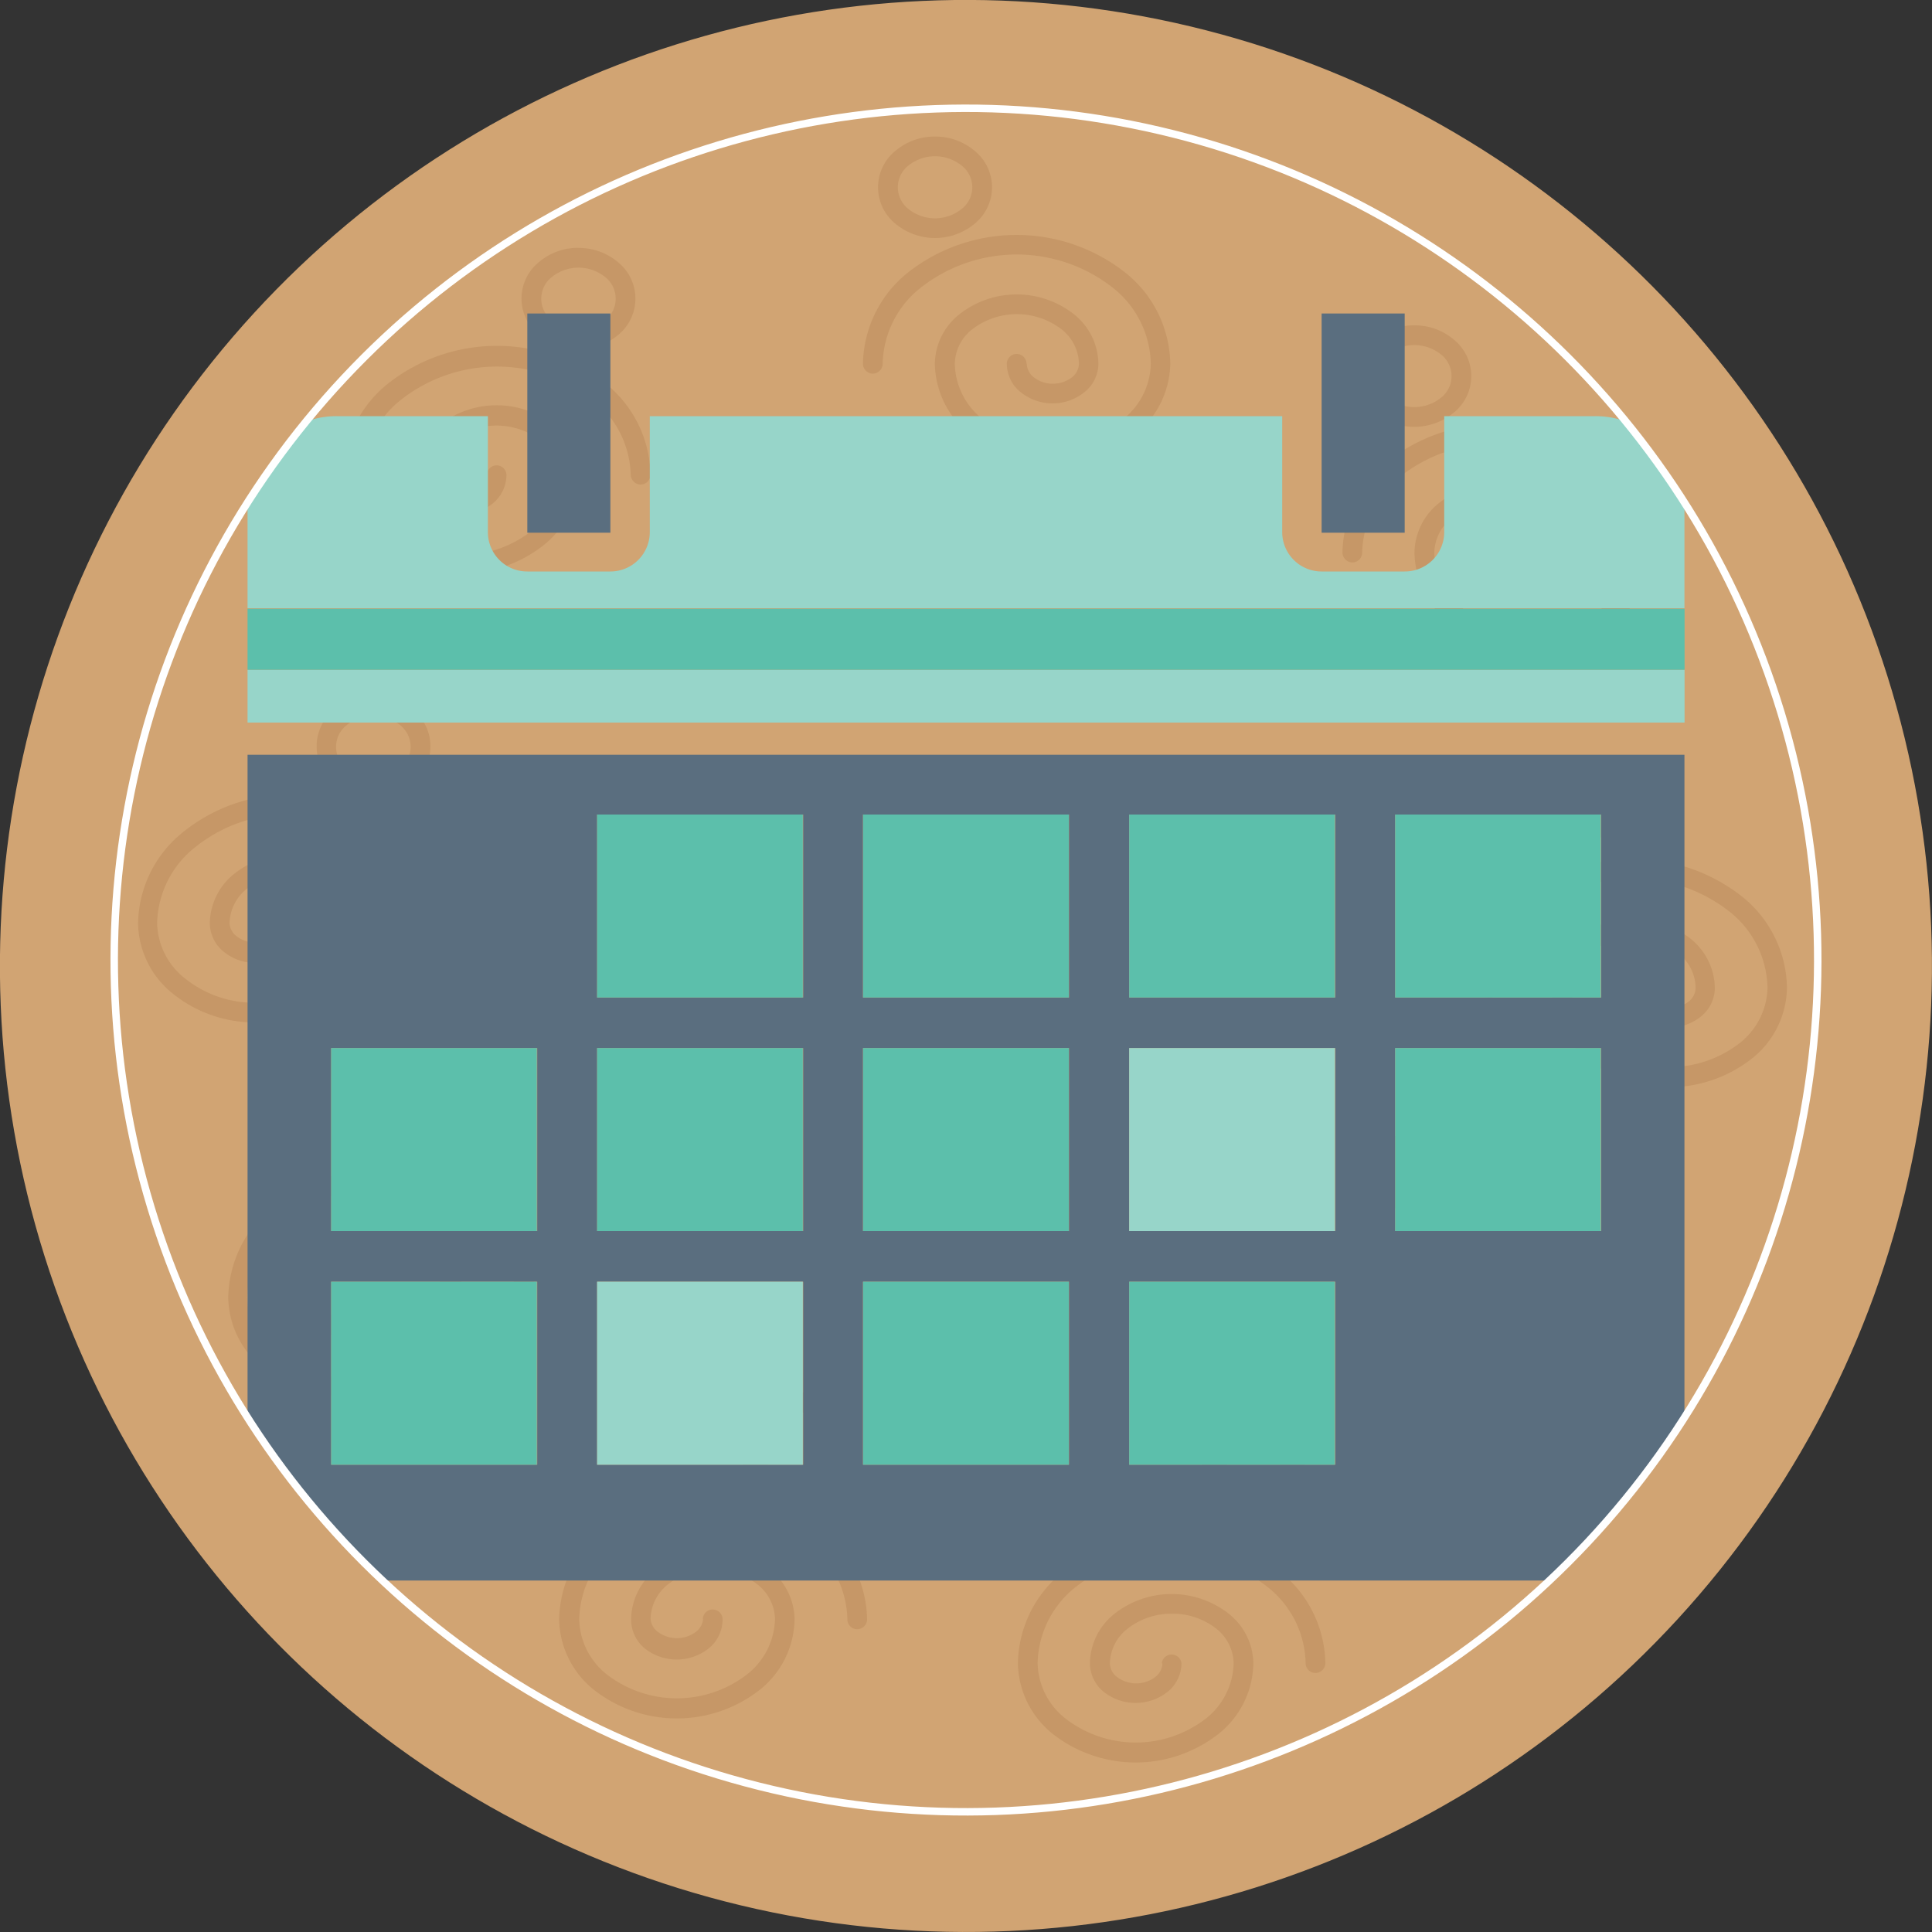 <svg xmlns="http://www.w3.org/2000/svg" xmlns:xlink="http://www.w3.org/1999/xlink" viewBox="0 0 150 150"><rect x="0" y="0" width="150" height="150" fill="#333333" stroke="none"/><defs><style>.cls-1,.cls-11{fill:none;}.cls-2{isolation:isolate;}.cls-3{fill:#d1a473;}.cls-4{opacity:0.63;}.cls-4,.cls-5{mix-blend-mode:multiply;}.cls-5{fill:#8c5627;opacity:0.25;}.cls-6{clip-path:url(#clip-path);}.cls-7{mix-blend-mode:luminosity;}.cls-8{fill:#5a6e7f;}.cls-9{fill:#97d5c9;}.cls-10{fill:#5cbfab;}.cls-11{stroke:#fff;stroke-miterlimit:10;stroke-width:0.58px;}</style><clipPath id="clip-path"><circle class="cls-1" cx="75" cy="74.54" r="66.13"/></clipPath></defs><g class="cls-2"><g id="Ic_actividades" data-name="Ic actividades"><circle class="cls-3" cx="75" cy="75" r="75" transform="translate(-14.49 131.94) rotate(-77.47)"/><g class="cls-4"><path class="cls-5" d="M36,83.1A4.7,4.7,0,0,1,39,84.22a3.65,3.65,0,0,1,0,5.65,4.84,4.84,0,0,1-6.17,0,3.65,3.65,0,0,1,0-5.65A4.73,4.73,0,0,1,36,83.1Zm-7.13,17.64a.77.77,0,0,1,1.54,0,2.88,2.88,0,0,1-1.1,2.23,4,4,0,0,1-4.92,0,2.87,2.87,0,0,1-1.09-2.23,5,5,0,0,1,1.91-3.85,7.19,7.19,0,0,1,8.87,0A5,5,0,0,1,36,100.74a7.17,7.17,0,0,1-2.73,5.5,10.44,10.44,0,0,1-12.82,0,7.17,7.17,0,0,1-2.73-5.5,9.27,9.27,0,0,1,3.55-7.12,13.17,13.17,0,0,1,8.38-2.88A13.2,13.2,0,0,1,38,93.62a9.27,9.27,0,0,1,3.55,7.12.77.77,0,0,1-1.54,0,7.73,7.73,0,0,0-3-5.94,11.65,11.65,0,0,0-7.41-2.53,11.65,11.65,0,0,0-7.41,2.53,7.73,7.73,0,0,0-3,5.94,5.61,5.61,0,0,0,2.18,4.32,8.91,8.91,0,0,0,10.87,0,5.63,5.63,0,0,0,2.17-4.32,3.52,3.52,0,0,0-1.36-2.68,5.7,5.7,0,0,0-6.92,0,3.52,3.52,0,0,0-1.36,2.68,1.38,1.38,0,0,0,.54,1.05,2.35,2.35,0,0,0,1.49.5,2.28,2.28,0,0,0,1.48-.5,1.35,1.35,0,0,0,.54-1.05ZM38,85.37a3.31,3.31,0,0,0-4.17,0,2.14,2.14,0,0,0,0,3.35,3.31,3.31,0,0,0,4.17,0,2.14,2.14,0,0,0,0-3.35Z"/><path class="cls-5" d="M61.69,108.08a4.68,4.68,0,0,1,3.08,1.12,3.65,3.65,0,0,1,0,5.65,4.84,4.84,0,0,1-6.17,0,3.65,3.65,0,0,1,0-5.65,4.73,4.73,0,0,1,3.09-1.12Zm-7.12,17.64a.76.76,0,0,1,.76-.76.77.77,0,0,1,.77.76A2.88,2.88,0,0,1,55,128a4,4,0,0,1-4.92,0A2.91,2.91,0,0,1,49,125.72a5,5,0,0,1,1.91-3.85,7.19,7.19,0,0,1,8.87,0,5,5,0,0,1,1.91,3.85,7.13,7.13,0,0,1-2.73,5.5,10.44,10.44,0,0,1-12.82,0,7.17,7.17,0,0,1-2.73-5.5A9.27,9.27,0,0,1,47,118.6a13.65,13.65,0,0,1,16.77,0,9.27,9.27,0,0,1,3.55,7.12.77.77,0,0,1-.77.77.76.76,0,0,1-.76-.77,7.74,7.74,0,0,0-3-5.94,12.12,12.12,0,0,0-14.82,0,7.76,7.76,0,0,0-3,5.94A5.61,5.61,0,0,0,47.11,130,8.91,8.91,0,0,0,58,130a5.63,5.63,0,0,0,2.17-4.32A3.52,3.52,0,0,0,58.79,123a5.7,5.7,0,0,0-6.92,0,3.52,3.52,0,0,0-1.36,2.68,1.38,1.38,0,0,0,.54,1,2.47,2.47,0,0,0,3,0,1.38,1.38,0,0,0,.54-1Zm9.2-15.37a3.31,3.31,0,0,0-4.17,0,2.13,2.13,0,0,0,0,3.34,3.27,3.27,0,0,0,4.17,0,2.13,2.13,0,0,0,0-3.34Z"/><path class="cls-5" d="M72.6,10.6a4.72,4.72,0,0,1,3.08,1.12,3.64,3.64,0,0,1,0,5.64,4.81,4.81,0,0,1-6.17,0,3.64,3.64,0,0,1,0-5.64A4.73,4.73,0,0,1,72.6,10.6Zm7.12,17.64a1.37,1.37,0,0,0,.54,1.05,2.35,2.35,0,0,0,1.48.5,2.38,2.38,0,0,0,1.49-.5,1.4,1.4,0,0,0,.54-1.05,3.5,3.5,0,0,0-1.36-2.68,5.7,5.7,0,0,0-6.92,0,3.5,3.5,0,0,0-1.36,2.68,5.63,5.63,0,0,0,2.18,4.32,8.91,8.91,0,0,0,10.87,0,5.65,5.65,0,0,0,2.17-4.32,7.73,7.73,0,0,0-3-5.94,12.08,12.08,0,0,0-14.82,0,7.73,7.73,0,0,0-3,5.94.78.78,0,0,1-.77.77.77.77,0,0,1-.76-.77,9.27,9.27,0,0,1,3.54-7.12,13.65,13.65,0,0,1,16.77,0,9.22,9.22,0,0,1,3.55,7.12,7.15,7.15,0,0,1-2.73,5.49,10.4,10.4,0,0,1-12.82,0,7.16,7.16,0,0,1-2.73-5.49,5,5,0,0,1,1.92-3.85,7.19,7.19,0,0,1,8.87,0,5,5,0,0,1,1.91,3.85,2.85,2.85,0,0,1-1.1,2.22,3.95,3.95,0,0,1-4.92,0,2.84,2.84,0,0,1-1.09-2.22.76.76,0,0,1,.76-.76.77.77,0,0,1,.77.76ZM70.51,12.87a2.14,2.14,0,0,0,0,3.34,3.31,3.31,0,0,0,4.17,0,2.13,2.13,0,0,0,0-3.34,3.31,3.31,0,0,0-4.17,0Z"/><path class="cls-5" d="M111.47,87.05a4.75,4.75,0,0,1,3.09,1.12,3.67,3.67,0,0,1,0,5.65,4.86,4.86,0,0,1-6.18,0,3.65,3.65,0,0,1,0-5.65,4.73,4.73,0,0,1,3.09-1.12Zm7.12,17.64a1.38,1.38,0,0,0,.54,1,2.3,2.3,0,0,0,1.48.5,2.33,2.33,0,0,0,1.49-.5,1.38,1.38,0,0,0,.54-1,3.52,3.52,0,0,0-1.36-2.68,5.7,5.7,0,0,0-6.92,0,3.52,3.52,0,0,0-1.36,2.68,5.61,5.61,0,0,0,2.18,4.32,8.91,8.91,0,0,0,10.87,0,5.63,5.63,0,0,0,2.17-4.32,7.73,7.73,0,0,0-3-5.94,12.12,12.12,0,0,0-14.82,0,7.73,7.73,0,0,0-3,5.94.77.77,0,1,1-1.53,0,9.27,9.27,0,0,1,3.55-7.12,13.63,13.63,0,0,1,16.76,0,9.23,9.23,0,0,1,3.55,7.12,7.13,7.13,0,0,1-2.73,5.5,10.44,10.44,0,0,1-12.82,0,7.17,7.17,0,0,1-2.73-5.5,5,5,0,0,1,1.92-3.85,7.19,7.19,0,0,1,8.87,0,5,5,0,0,1,1.91,3.85,2.91,2.91,0,0,1-1.09,2.23,4,4,0,0,1-4.93,0,2.91,2.91,0,0,1-1.09-2.23.76.76,0,0,1,.76-.76.77.77,0,0,1,.77.76Zm-9.21-15.37a2.14,2.14,0,0,0,0,3.34,3.19,3.19,0,0,0,2.09.75,3.14,3.14,0,0,0,2.08-.75,2.13,2.13,0,0,0,0-3.34,3.19,3.19,0,0,0-2.08-.74,3.24,3.24,0,0,0-2.09.74Z"/><path class="cls-5" d="M120.47,59.07a4.73,4.73,0,0,1,3.09,1.12,3.64,3.64,0,0,1,0,5.64,4.81,4.81,0,0,1-6.17,0,3.64,3.64,0,0,1,0-5.64,4.7,4.7,0,0,1,3.08-1.12Zm7.13,17.64a1.37,1.37,0,0,0,.54,1.05,2.33,2.33,0,0,0,1.48.5,2.4,2.4,0,0,0,1.49-.5,1.4,1.4,0,0,0,.54-1.05A3.5,3.5,0,0,0,130.29,74a5.7,5.7,0,0,0-6.92,0A3.5,3.5,0,0,0,122,76.71,5.65,5.65,0,0,0,124.18,81a8.91,8.91,0,0,0,10.87,0,5.63,5.63,0,0,0,2.18-4.32,7.73,7.73,0,0,0-3-5.94,12.08,12.08,0,0,0-14.82,0,7.73,7.73,0,0,0-3,5.94.77.77,0,1,1-1.54,0,9.25,9.25,0,0,1,3.55-7.12,13.65,13.65,0,0,1,16.77,0,9.25,9.25,0,0,1,3.55,7.12A7.15,7.15,0,0,1,136,82.2a10.4,10.4,0,0,1-12.82,0,7.16,7.16,0,0,1-2.73-5.49,5,5,0,0,1,1.91-3.85,7.19,7.19,0,0,1,8.87,0,5,5,0,0,1,1.91,3.85,2.87,2.87,0,0,1-1.09,2.22,3.95,3.95,0,0,1-4.92,0,2.85,2.85,0,0,1-1.1-2.22.77.77,0,0,1,1.54,0Zm-9.21-15.37a2.13,2.13,0,0,0,0,3.34,3.31,3.31,0,0,0,4.17,0,2.13,2.13,0,0,0,0-3.34,3.31,3.31,0,0,0-4.17,0Z"/><path class="cls-5" d="M109.8,25.26a4.68,4.68,0,0,1,3.09,1.12,3.64,3.64,0,0,1,0,5.64,4.81,4.81,0,0,1-6.17,0,3.64,3.64,0,0,1,0-5.64,4.65,4.65,0,0,1,3.08-1.12Zm7.12,17.64a1.36,1.36,0,0,0,.54,1,2.43,2.43,0,0,0,3,0,1.36,1.36,0,0,0,.54-1,3.5,3.5,0,0,0-1.36-2.68,5.7,5.7,0,0,0-6.92,0,3.5,3.5,0,0,0-1.36,2.68,5.61,5.61,0,0,0,2.17,4.31,8.91,8.91,0,0,0,10.87,0,5.59,5.59,0,0,0,2.18-4.31,7.76,7.76,0,0,0-3-5.94,12.08,12.08,0,0,0-14.82,0,7.74,7.74,0,0,0-3,5.94.77.77,0,0,1-.76.77.78.78,0,0,1-.77-.77,9.25,9.25,0,0,1,3.55-7.12,13.65,13.65,0,0,1,16.77,0,9.25,9.25,0,0,1,3.55,7.12,7.15,7.15,0,0,1-2.73,5.49,10.4,10.4,0,0,1-12.82,0,7.13,7.13,0,0,1-2.73-5.49,5,5,0,0,1,1.91-3.85,7.19,7.19,0,0,1,8.87,0,5,5,0,0,1,1.91,3.85,2.87,2.87,0,0,1-1.09,2.22,3.95,3.95,0,0,1-4.92,0,2.85,2.85,0,0,1-1.1-2.22.77.77,0,0,1,.77-.76.76.76,0,0,1,.76.76Zm-9.2-15.37a2.13,2.13,0,0,0,0,3.34,3.31,3.31,0,0,0,4.17,0,2.13,2.13,0,0,0,0-3.34,3.31,3.31,0,0,0-4.17,0Z"/><path class="cls-5" d="M97.32,111.5a4.68,4.68,0,0,1,3.08,1.12,3.65,3.65,0,0,1,0,5.65,4.84,4.84,0,0,1-6.17,0,3.67,3.67,0,0,1,0-5.65,4.73,4.73,0,0,1,3.09-1.12ZM90.2,129.14a.77.77,0,0,1,1.53,0,2.88,2.88,0,0,1-1.1,2.23,4,4,0,0,1-4.92,0,2.91,2.91,0,0,1-1.09-2.23,5,5,0,0,1,1.91-3.85,7.19,7.19,0,0,1,8.87,0,5,5,0,0,1,1.91,3.85,7.13,7.13,0,0,1-2.73,5.5,10.44,10.44,0,0,1-12.82,0,7.17,7.17,0,0,1-2.73-5.5A9.27,9.27,0,0,1,82.58,122a13.65,13.65,0,0,1,16.77,0,9.27,9.27,0,0,1,3.55,7.12.77.77,0,0,1-.77.77.76.76,0,0,1-.76-.77,7.74,7.74,0,0,0-3-5.94,12.1,12.1,0,0,0-14.81,0,7.74,7.74,0,0,0-3,5.94,5.61,5.61,0,0,0,2.18,4.32,8.91,8.91,0,0,0,10.87,0,5.63,5.63,0,0,0,2.17-4.32,3.52,3.52,0,0,0-1.36-2.68A5.44,5.44,0,0,0,91,125.29a5.5,5.5,0,0,0-3.47,1.17,3.52,3.52,0,0,0-1.36,2.68,1.38,1.38,0,0,0,.54,1.05,2.47,2.47,0,0,0,3,0,1.38,1.38,0,0,0,.54-1.05Zm9.21-15.37a3.32,3.32,0,0,0-4.18,0,2.13,2.13,0,0,0,0,3.34,3.29,3.29,0,0,0,4.18,0,2.14,2.14,0,0,0,0-3.34Z"/><path class="cls-5" d="M44.91,19.25A4.73,4.73,0,0,1,48,20.37,3.64,3.64,0,0,1,48,26a4.81,4.81,0,0,1-6.17,0,3.64,3.64,0,0,1,0-5.64,4.7,4.7,0,0,1,3.08-1.12ZM37.79,36.89a.77.77,0,0,1,.77-.76.76.76,0,0,1,.76.76,2.87,2.87,0,0,1-1.09,2.22,4,4,0,0,1-4.93,0,2.87,2.87,0,0,1-1.09-2.22A5,5,0,0,1,34.12,33,7.19,7.19,0,0,1,43,33a5,5,0,0,1,1.92,3.85,7.16,7.16,0,0,1-2.73,5.49,10.4,10.4,0,0,1-12.82,0,7.11,7.11,0,0,1-2.73-5.49,9.22,9.22,0,0,1,3.55-7.12,13.65,13.65,0,0,1,16.77,0,9.27,9.27,0,0,1,3.54,7.12.77.77,0,0,1-.76.77.78.78,0,0,1-.77-.77A7.73,7.73,0,0,0,46,31a12.08,12.08,0,0,0-14.82,0,7.73,7.73,0,0,0-3,5.94,5.65,5.65,0,0,0,2.17,4.32,8.91,8.91,0,0,0,10.87,0,5.63,5.63,0,0,0,2.18-4.32A3.5,3.5,0,0,0,42,34.21a5.7,5.7,0,0,0-6.92,0,3.5,3.5,0,0,0-1.36,2.68,1.4,1.4,0,0,0,.54,1,2.38,2.38,0,0,0,1.49.5,2.35,2.35,0,0,0,1.48-.5,1.37,1.37,0,0,0,.54-1ZM47,21.52a3.31,3.31,0,0,0-4.17,0,2.13,2.13,0,0,0,0,3.34,3.31,3.31,0,0,0,4.17,0,2.14,2.14,0,0,0,0-3.34Z"/><path class="cls-5" d="M29,54a4.68,4.68,0,0,1,3.08,1.12,3.65,3.65,0,0,1,0,5.65,4.84,4.84,0,0,1-6.17,0,3.67,3.67,0,0,1,0-5.65A4.73,4.73,0,0,1,29,54ZM21.87,71.68a.77.77,0,0,1,1.53,0,2.85,2.85,0,0,1-1.1,2.22,3.82,3.82,0,0,1-2.46.86,3.87,3.87,0,0,1-2.46-.86,2.87,2.87,0,0,1-1.09-2.22,5,5,0,0,1,1.91-3.85,7.19,7.19,0,0,1,8.87,0A5,5,0,0,1,29,71.68a7.14,7.14,0,0,1-2.72,5.49,10.11,10.11,0,0,1-6.42,2.21,10.1,10.1,0,0,1-6.41-2.21,7.13,7.13,0,0,1-2.73-5.49,9.25,9.25,0,0,1,3.55-7.12,13.18,13.18,0,0,1,8.39-2.88A13.17,13.17,0,0,1,31,64.56a9.25,9.25,0,0,1,3.55,7.12.77.77,0,1,1-1.53,0,7.73,7.73,0,0,0-3-5.94,11.65,11.65,0,0,0-7.41-2.53,11.65,11.65,0,0,0-7.41,2.53,7.73,7.73,0,0,0-3,5.94A5.6,5.6,0,0,0,14.41,76a8.54,8.54,0,0,0,5.43,1.85A8.56,8.56,0,0,0,25.28,76a5.63,5.63,0,0,0,2.17-4.32A3.52,3.52,0,0,0,26.09,69a5.42,5.42,0,0,0-3.45-1.17A5.5,5.5,0,0,0,19.17,69a3.54,3.54,0,0,0-1.35,2.68,1.37,1.37,0,0,0,.54,1,2.46,2.46,0,0,0,3,0,1.4,1.4,0,0,0,.54-1Zm9.21-15.37a3.32,3.32,0,0,0-4.18,0,2.13,2.13,0,0,0,0,3.34,3.29,3.29,0,0,0,4.18,0,2.14,2.14,0,0,0,0-3.34Z"/></g><g class="cls-6"><g class="cls-7"><path class="cls-8" d="M21.24,120.71a7,7,0,0,0,4.9,2h97.72a6.91,6.91,0,0,0,6.92-6.92V58.6H19.22v57.22A7,7,0,0,0,21.24,120.71Zm87.08-57.47h16V77.45h-16Zm0,18.13h16V95.58h-16ZM87.67,63.24h16V77.45h-16Zm0,18.13h16V95.58h-16Zm0,18.14h16v14.21h-16ZM67,63.24H83V77.45H67Zm0,18.13H83V95.58H67Zm0,18.14H83v14.21H67ZM46.36,63.24h16V77.45h-16Zm0,18.13h16V95.58h-16Zm0,18.14h16v14.21h-16ZM25.71,81.37h16V95.58h-16Zm0,18.14h16v14.21h-16Z"/><rect class="cls-9" x="19.22" y="52" width="111.57" height="4.1"/><path class="cls-9" d="M30.69,32.31H26.14a6.9,6.9,0,0,0-6.92,6.91v8H130.78v-8a6.9,6.9,0,0,0-6.92-6.91H112.13v9a3.06,3.06,0,0,1-3.07,3.06h-6.45a3.06,3.06,0,0,1-3.06-3.06v-9H50.45v9a3.06,3.06,0,0,1-3.06,3.06H40.94a3.05,3.05,0,0,1-3.06-3.06v-9Z"/><rect class="cls-10" x="19.22" y="47.26" width="111.57" height="4.74"/><polygon class="cls-8" points="40.94 41.36 47.39 41.36 47.39 32.31 47.39 24.34 40.94 24.34 40.94 32.31 40.94 41.36"/><polygon class="cls-8" points="102.61 41.36 109.06 41.36 109.06 32.31 109.06 24.34 102.61 24.34 102.61 32.31 102.61 41.36"/><rect class="cls-10" x="46.36" y="63.24" width="15.97" height="14.21"/><rect class="cls-10" x="67.01" y="63.24" width="15.97" height="14.21"/><rect class="cls-10" x="87.67" y="63.24" width="15.97" height="14.21"/><rect class="cls-10" x="108.32" y="63.24" width="15.97" height="14.21"/><rect class="cls-10" x="25.71" y="81.37" width="15.97" height="14.21"/><rect class="cls-10" x="46.36" y="81.37" width="15.97" height="14.21"/><rect class="cls-10" x="67.01" y="81.37" width="15.97" height="14.21"/><rect class="cls-9" x="87.67" y="81.37" width="15.97" height="14.21"/><rect class="cls-10" x="108.32" y="81.37" width="15.97" height="14.21"/><rect class="cls-10" x="25.71" y="99.51" width="15.97" height="14.21"/><rect class="cls-9" x="46.36" y="99.51" width="15.97" height="14.21"/><rect class="cls-10" x="67.01" y="99.51" width="15.97" height="14.21"/><rect class="cls-10" x="87.67" y="99.51" width="15.97" height="14.21"/></g></g><circle class="cls-11" cx="75" cy="74.54" r="66.13" transform="translate(-14.62 130.66) rotate(-76.88)"/></g></g></svg>